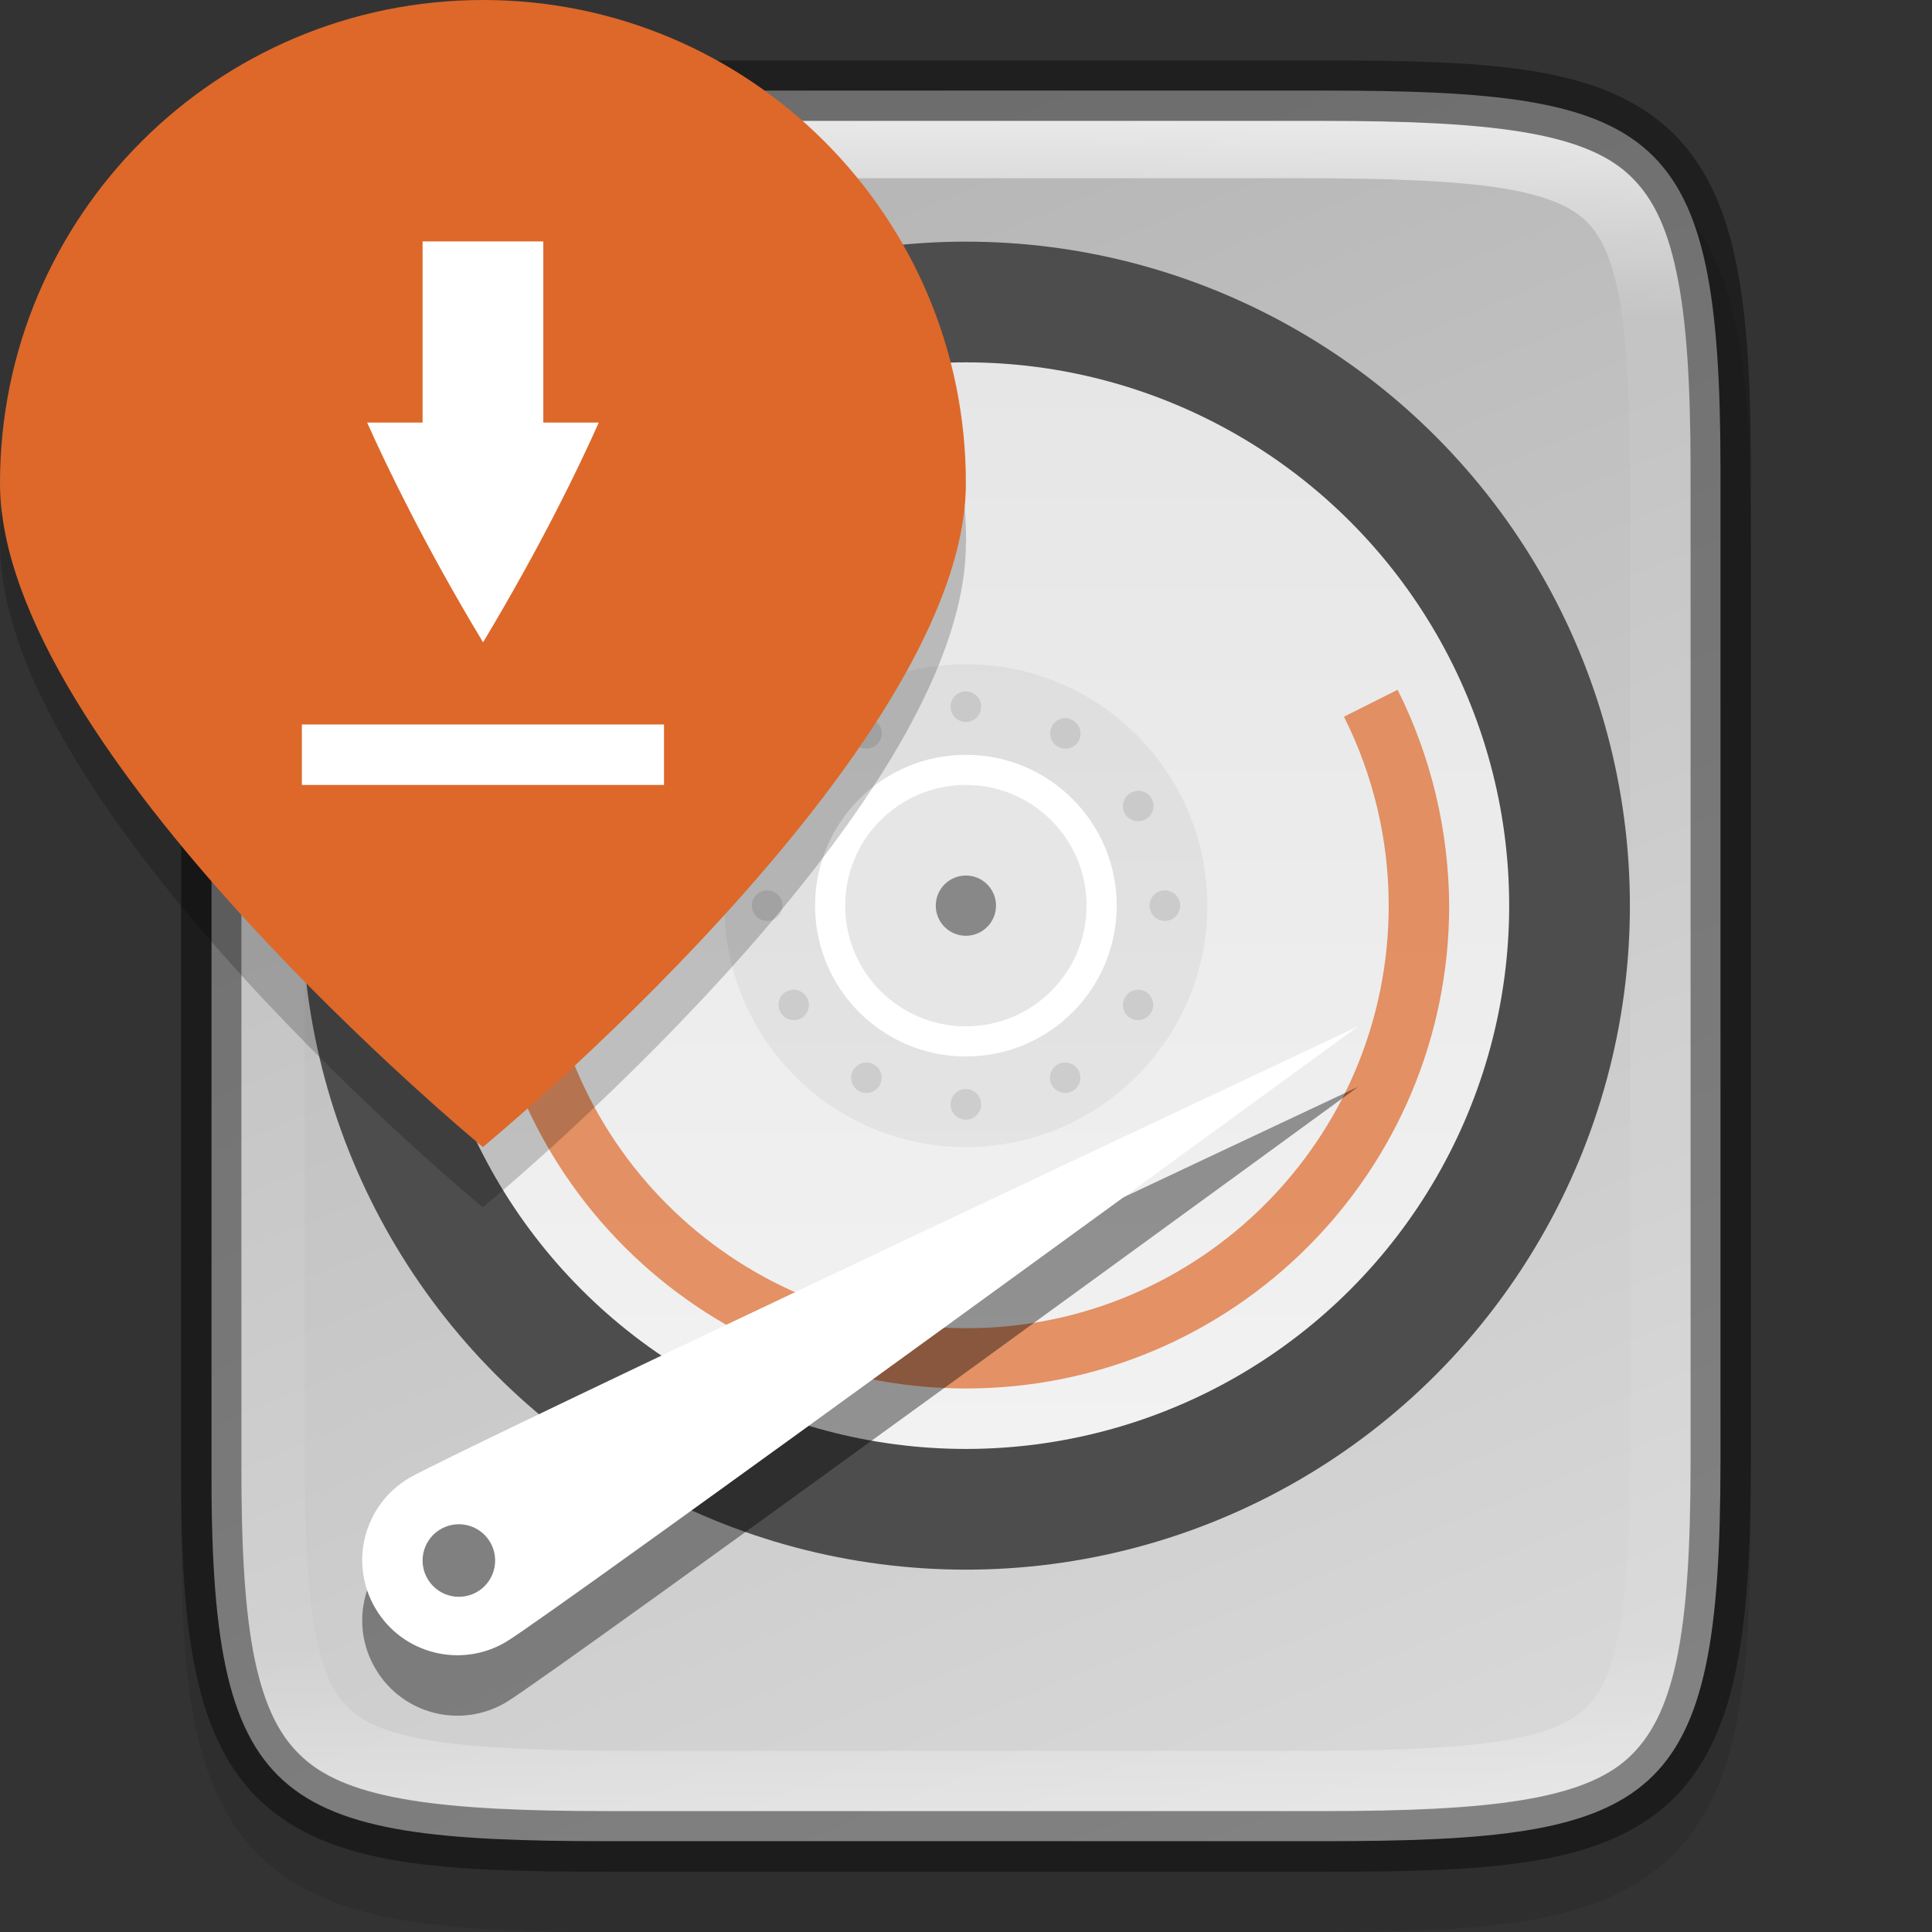 <?xml version="1.0" encoding="UTF-8" standalone="no"?>
<!-- Created with Inkscape (http://www.inkscape.org/) -->

<svg
   width="32"
   height="32"
   viewBox="0 0 8.467 8.467"
   version="1.1"
   id="svg5"
   inkscape:version="1.1.2 (0a00cf5339, 2022-02-04)"
   sodipodi:docname="ubiquity.svg"
   xmlns:inkscape="http://www.inkscape.org/namespaces/inkscape"
   xmlns:sodipodi="http://sodipodi.sourceforge.net/DTD/sodipodi-0.dtd"
   xmlns:xlink="http://www.w3.org/1999/xlink"
   xmlns="http://www.w3.org/2000/svg"
   xmlns:svg="http://www.w3.org/2000/svg">
  <rect x="0" y="0" width="8.467" height="8.467" fill="#333333" stroke="none"/>
  <sodipodi:namedview
     id="namedview7"
     pagecolor="#ffffff"
     bordercolor="#666666"
     borderopacity="1.0"
     inkscape:pageshadow="2"
     inkscape:pageopacity="0.0"
     inkscape:pagecheckerboard="0"
     inkscape:document-units="px"
     showgrid="false"
     units="px"
     height="32px"
     inkscape:zoom="24.53125"
     inkscape:cx="16"
     inkscape:cy="15.979618"
     inkscape:window-width="1846"
     inkscape:window-height="1011"
     inkscape:window-x="74"
     inkscape:window-y="32"
     inkscape:window-maximized="1"
     inkscape:current-layer="svg5" />
  <defs
     id="defs2">
    <linearGradient
       inkscape:collect="always"
       id="linearGradient1871">
      <stop
         style="stop-color:#ffffff;stop-opacity:1;"
         offset="0"
         id="stop1867" />
      <stop
         style="stop-color:#ffffff;stop-opacity:0.1"
         offset="0.12"
         id="stop2515" />
      <stop
         style="stop-color:#ffffff;stop-opacity:0.102"
         offset="0.9"
         id="stop2581" />
      <stop
         style="stop-color:#ffffff;stop-opacity:0.502"
         offset="1"
         id="stop1869" />
    </linearGradient>
    <linearGradient
       inkscape:collect="always"
       id="linearGradient3598">
      <stop
         style="stop-color:#d9d9d9;stop-opacity:1"
         offset="0"
         id="stop3594" />
      <stop
         style="stop-color:#b3b3b3;stop-opacity:1"
         offset="1"
         id="stop3596" />
    </linearGradient>
    <linearGradient
       inkscape:collect="always"
       xlink:href="#linearGradient3598"
       id="linearGradient885"
       x1="5.841"
       y1="8.202"
       x2="2.666"
       y2="0.397"
       gradientUnits="userSpaceOnUse" />
    <linearGradient
       inkscape:collect="always"
       xlink:href="#linearGradient1871"
       id="linearGradient1659"
       x1="2.665"
       y1="0.529"
       x2="2.697"
       y2="7.938"
       gradientUnits="userSpaceOnUse" />
    <linearGradient
       inkscape:collect="always"
       xlink:href="#linearGradient2221"
       id="linearGradient1241"
       x1="6.35"
       y1="2.381"
       x2="6.35"
       y2="9.79"
       gradientUnits="userSpaceOnUse"
       gradientTransform="matrix(0.643,0,0,0.643,0.151,0.057)" />
    <linearGradient
       inkscape:collect="always"
       id="linearGradient2221">
      <stop
         style="stop-color:#e6e6e6;stop-opacity:1;"
         offset="0"
         id="stop2217" />
      <stop
         style="stop-color:#f2f2f2;stop-opacity:1"
         offset="1"
         id="stop2219" />
    </linearGradient>
  </defs>
  <path
     d="m 2.697,0.529 c -0.376,0 -0.674,0.008 -0.928,0.051 C 1.516,0.622 1.296,0.705 1.131,0.869 0.967,1.033 0.884,1.254 0.842,1.507 c -0.042,0.253 -0.049,0.552 -0.048,0.929 v 2.061 2.063 c -0.002,0.376 0.005,0.675 0.048,0.928 0.042,0.253 0.126,0.475 0.29,0.639 0.164,0.164 0.385,0.246 0.638,0.289 0.253,0.043 0.552,0.051 0.928,0.051 h 3.073 c 0.376,0 0.674,-0.008 0.927,-0.051 C 6.95,8.373 7.17,8.291 7.333,8.127 7.497,7.963 7.58,7.742 7.622,7.489 7.665,7.236 7.673,6.938 7.673,6.561 V 4.498 2.435 c 0,-0.377 -0.008,-0.675 -0.051,-0.928 C 7.58,1.254 7.497,1.033 7.333,0.869 7.17,0.705 6.95,0.622 6.697,0.58 6.444,0.537 6.146,0.529 5.77,0.529 Z"
     style="color:#000000;font-style:normal;font-variant:normal;font-weight:normal;font-stretch:normal;font-size:medium;line-height:normal;font-family:sans-serif;font-variant-ligatures:normal;font-variant-position:normal;font-variant-caps:normal;font-variant-numeric:normal;font-variant-alternates:normal;font-feature-settings:normal;text-indent:0;text-align:start;text-decoration:none;text-decoration-line:none;text-decoration-style:solid;text-decoration-color:#000000;letter-spacing:normal;word-spacing:normal;text-transform:none;writing-mode:lr-tb;direction:ltr;text-orientation:mixed;dominant-baseline:auto;baseline-shift:baseline;text-anchor:start;white-space:normal;shape-padding:0;clip-rule:nonzero;display:inline;overflow:visible;visibility:visible;opacity:0.1;isolation:auto;mix-blend-mode:normal;color-interpolation:sRGB;color-interpolation-filters:linearRGB;solid-color:#000000;solid-opacity:1;vector-effect:none;fill:#000000;fill-opacity:1;fill-rule:nonzero;stroke:none;stroke-width:0.529;stroke-linecap:butt;stroke-linejoin:miter;stroke-miterlimit:4;stroke-dasharray:none;stroke-dashoffset:0;stroke-opacity:1;marker:none;color-rendering:auto;image-rendering:auto;shape-rendering:auto;text-rendering:auto;enable-background:accumulate"
     id="path1922" />
  <path
     d="m 2.666,0.397 c -1.472,0 -1.747,0.155 -1.739,1.662 v 2.174 2.174 c -0.008,1.508 0.268,1.662 1.739,1.662 h 3.135 c 1.471,0 1.739,-0.155 1.739,-1.662 V 4.233 2.059 c 0,-1.508 -0.268,-1.662 -1.739,-1.662 z"
     style="color:#000000;display:inline;overflow:visible;visibility:visible;fill:url(#linearGradient885);fill-opacity:1;fill-rule:nonzero;stroke:none;stroke-width:0.265;marker:none;enable-background:accumulate"
     id="path2042" />
  <circle
     style="fill:#4d4d4d;fill-opacity:1;stroke-width:0.182;stroke-linejoin:round"
     id="path1307"
     cx="4.233"
     cy="3.969"
     r="2.91" />
  <circle
     style="fill:url(#linearGradient1241);fill-opacity:1;stroke-width:0.17;stroke-linejoin:round"
     id="path985"
     cx="4.233"
     cy="3.969"
     r="2.381" />
  <path
     d="M 3.677,1.929 C 2.757,2.179 2.118,3.015 2.117,3.968 c 0,1.169 0.948,2.117 2.117,2.117 1.169,0 2.117,-0.948 2.117,-2.117 C 6.349,3.64 6.272,3.316 6.125,3.023 L 5.89,3.141 c 0.129,0.257 0.196,0.54 0.196,0.828 0,1.023 -0.829,1.852 -1.852,1.852 C 3.21,5.821 2.381,4.991 2.381,3.968 2.381,3.133 2.94,2.402 3.746,2.182 Z"
     style="opacity:0.7;fill:#dd682a;stroke-width:0.265;enable-background:new;fill-opacity:1"
     id="path1066" />
  <circle
     style="opacity:0.05;fill:#000000;fill-opacity:1;stroke-width:0.151;stroke-linejoin:round"
     id="path7273"
     cx="4.233"
     cy="3.969"
     r="1.058" />
  <path
     id="circle42"
     style="opacity:0.1;fill:#000000;stroke-width:0.265"
     d="m 4.233,3.03 a 0.067,0.067 0 0 0 -0.067,0.067 0.067,0.067 0 0 0 0.067,0.067 0.067,0.067 0 0 0 0.067,-0.067 0.067,0.067 0 0 0 -0.067,-0.067 z M 3.789,3.148 a 0.067,0.067 0 0 0 -0.025,0.009 0.067,0.067 0 0 0 -0.024,0.091 0.067,0.067 0 0 0 0.091,0.024 0.067,0.067 0 0 0 0.025,-0.091 0.067,0.067 0 0 0 -0.067,-0.033 z m 0.889,0 a 0.067,0.067 0 0 0 -0.067,0.033 0.067,0.067 0 0 0 0.025,0.091 0.067,0.067 0 0 0 0.091,-0.024 0.067,0.067 0 0 0 -0.025,-0.091 0.067,0.067 0 0 0 -0.025,-0.009 z M 3.488,3.467 a 0.067,0.067 0 0 0 -0.067,0.033 0.067,0.067 0 0 0 0.024,0.092 0.067,0.067 0 0 0 0.092,-0.025 0.067,0.067 0 0 0 -0.025,-0.091 0.067,0.067 0 0 0 -0.025,-0.008 z m 1.492,0 a 0.067,0.067 0 0 0 -0.025,0.008 0.067,0.067 0 0 0 -0.025,0.091 0.067,0.067 0 0 0 0.092,0.024 0.067,0.067 0 0 0 0.024,-0.091 0.067,0.067 0 0 0 -0.067,-0.033 z M 3.362,3.902 a 0.067,0.067 0 0 0 -0.067,0.067 0.067,0.067 0 0 0 0.067,0.067 0.067,0.067 0 0 0 0.067,-0.067 0.067,0.067 0 0 0 -0.067,-0.067 z m 1.743,0 a 0.067,0.067 0 0 0 -0.067,0.067 0.067,0.067 0 0 0 0.067,0.067 0.067,0.067 0 0 0 0.067,-0.067 0.067,0.067 0 0 0 -0.067,-0.067 z M 3.47,4.338 a 0.067,0.067 0 0 0 -0.025,0.008 0.067,0.067 0 0 0 -0.024,0.091 0.067,0.067 0 0 0 0.091,0.025 0.067,0.067 0 0 0 0.024,-0.091 0.067,0.067 0 0 0 -0.067,-0.033 z m 1.527,0 a 0.067,0.067 0 0 0 -0.067,0.033 0.067,0.067 0 0 0 0.024,0.091 0.067,0.067 0 0 0 0.091,-0.025 0.067,0.067 0 0 0 -0.024,-0.091 0.067,0.067 0 0 0 -0.025,-0.008 z m -1.191,0.319 a 0.067,0.067 0 0 0 -0.067,0.033 0.067,0.067 0 0 0 0.024,0.091 0.067,0.067 0 0 0 0.092,-0.025 0.067,0.067 0 0 0 -0.025,-0.091 0.067,0.067 0 0 0 -0.025,-0.008 z m 0.854,0 a 0.067,0.067 0 0 0 -0.025,0.008 0.067,0.067 0 0 0 -0.025,0.091 0.067,0.067 0 0 0 0.091,0.025 0.067,0.067 0 0 0 0.025,-0.091 0.067,0.067 0 0 0 -0.067,-0.033 z m -0.427,0.116 a 0.067,0.067 0 0 0 -0.067,0.067 0.067,0.067 0 0 0 0.067,0.067 0.067,0.067 0 0 0 0.067,-0.067 0.067,0.067 0 0 0 -0.067,-0.067 z" />
  <circle
     style="fill:#ffffff;fill-opacity:1;stroke-width:0.147;stroke-linejoin:round"
     id="path7417"
     cx="4.233"
     cy="3.969"
     r="0.661" />
  <circle
     style="opacity:0.1;fill:#000000;fill-opacity:1;stroke-width:0.176;stroke-linejoin:round"
     id="path7675"
     cx="4.233"
     cy="3.969"
     r="0.529" />
  <circle
     style="fill:#888888;fill-opacity:1;stroke-width:0.132;stroke-linejoin:round"
     id="path7828"
     cx="4.233"
     cy="3.969"
     r="0.132" />
  <path
     d="m 5.952,4.763 c 0,0 -3.537,2.581 -3.735,2.698 C 2.019,7.578 1.763,7.513 1.646,7.314 1.528,7.116 1.594,6.86 1.792,6.743 1.99,6.625 5.952,4.763 5.952,4.763 Z"
     style="opacity:0.4;fill:#000000;stroke-width:0.265;enable-background:new"
     id="path962"
     sodipodi:nodetypes="ccsccc" />
  <path
     d="m 5.952,4.498 c 0,0 -3.537,2.581 -3.735,2.698 C 2.019,7.313 1.763,7.248 1.646,7.05 1.528,6.852 1.594,6.596 1.792,6.478 1.99,6.361 5.952,4.498 5.952,4.498 Z"
     style="fill:#ffffff;stroke-width:0.07;enable-background:new"
     id="path1055" />
  <circle
     style="fill:#808080;fill-opacity:1;stroke-width:0.318;stroke-linecap:round;stroke-linejoin:round"
     id="path1208"
     cx="2.011"
     cy="6.839"
     r="0.159" />
  <path
     id="path2368"
     style="color:#000000;display:inline;opacity:0.7;fill:url(#linearGradient1659);fill-opacity:1;stroke-width:0.265;-inkscape-stroke:none;enable-background:new"
     d="m 2.665,0.529 c -0.731,0 -1.135,0.05 -1.336,0.232 C 1.229,0.851 1.161,0.981 1.117,1.191 1.073,1.4 1.056,1.685 1.058,2.058 v 5.292e-4 2.175 2.175 5.292e-4 c -0.002,0.373 0.015,0.658 0.059,0.868 0.044,0.21 0.112,0.339 0.212,0.43 0.201,0.181 0.605,0.232 1.336,0.232 h 3.136 c 0.731,0 1.133,-0.05 1.333,-0.232 C 7.234,7.615 7.302,7.486 7.346,7.276 7.391,7.066 7.408,6.78 7.408,6.407 V 4.233 2.059 c 0,-0.373 -0.017,-0.659 -0.062,-0.869 C 7.302,0.981 7.234,0.851 7.134,0.761 6.934,0.58 6.532,0.529 5.801,0.529 Z m 0.116,0.252 h 2.917 c 0.384,0 0.676,0.011 0.88,0.043 0.204,0.033 0.306,0.082 0.371,0.143 0.064,0.062 0.116,0.16 0.15,0.355 0.034,0.195 0.045,0.474 0.045,0.842 v 2.063 2.063 c 0,0.368 -0.011,0.647 -0.045,0.842 -0.034,0.195 -0.086,0.293 -0.15,0.354 C 6.884,7.548 6.782,7.597 6.578,7.63 6.374,7.662 6.083,7.673 5.698,7.673 H 2.781 c -0.384,0 -0.677,-0.011 -0.881,-0.043 C 1.696,7.597 1.592,7.548 1.528,7.486 1.463,7.425 1.412,7.327 1.378,7.132 1.344,6.938 1.333,6.659 1.335,6.292 V 6.291 4.227 2.164 2.163 C 1.333,1.796 1.344,1.517 1.378,1.322 1.412,1.128 1.463,1.03 1.528,0.968 1.592,0.907 1.696,0.858 1.9,0.825 2.104,0.793 2.397,0.782 2.781,0.782 Z"
     sodipodi:nodetypes="sssscccsssssssscssssscssssscsssssssssscccsssscc" />
  <path
     d="m 2.666,0.265 c -0.74,0 -1.21,0.027 -1.513,0.3 C 1.001,0.701 0.91,0.893 0.859,1.136 0.807,1.379 0.792,1.679 0.794,2.06 v 2.174 2.174 c -0.002,0.381 0.013,0.68 0.065,0.923 0.051,0.243 0.143,0.435 0.294,0.572 0.303,0.273 0.773,0.3 1.513,0.3 h 3.136 c 0.74,0 1.208,-0.027 1.51,-0.3 C 7.462,7.766 7.554,7.574 7.605,7.331 7.657,7.088 7.673,6.788 7.673,6.407 V 4.233 2.059 c 0,-0.381 -0.016,-0.68 -0.068,-0.923 C 7.554,0.893 7.462,0.701 7.311,0.564 7.009,0.291 6.541,0.265 5.801,0.265 Z m 0,0.265 h 3.136 c 0.731,0 1.133,0.05 1.333,0.232 0.1,0.091 0.168,0.22 0.212,0.43 0.045,0.21 0.062,0.496 0.062,0.869 v 2.174 2.174 c 0,0.373 -0.017,0.659 -0.062,0.869 C 7.302,7.486 7.234,7.615 7.134,7.706 6.934,7.887 6.532,7.937 5.801,7.937 H 2.666 c -0.731,0 -1.135,-0.05 -1.336,-0.232 C 1.229,7.615 1.162,7.486 1.117,7.276 1.073,7.066 1.057,6.781 1.058,6.408 V 6.408 4.233 2.059 2.058 C 1.057,1.685 1.073,1.4 1.117,1.191 1.162,0.981 1.229,0.851 1.33,0.761 1.531,0.58 1.934,0.529 2.666,0.529 Z"
     style="color:#000000;display:inline;opacity:0.4;fill:#000000;stroke-width:0.265;-inkscape-stroke:none;enable-background:new"
     id="path2244" />
  <path
     d="m 4.233,2.381 c 0,1.169 -2.117,2.91 -2.117,2.91 C 2.117,5.292 0,3.55 0,2.381 0,1.212 0.948,0.265 2.117,0.265 c 1.169,0 2.117,0.948 2.117,2.117 z"
     style="opacity:0.2;fill:#000000;stroke-width:0.265;enable-background:new"
     id="path1299"
     sodipodi:nodetypes="scsss" />
  <path
     d="m 4.233,2.117 c 0,1.169 -2.117,2.91 -2.117,2.91 C 2.117,5.027 0,3.286 0,2.117 0,0.948 0.948,0 2.117,0 3.286,0 4.233,0.948 4.233,2.117 Z"
     style="fill:#dd682a;fill-opacity:1;stroke-width:0.07;enable-background:new"
     id="path928" />
  <path
     d="M 1.852,1.058 H 2.381 v 0.794 H 2.624 C 2.535,2.052 2.373,2.388 2.117,2.815 1.86,2.388 1.699,2.052 1.609,1.852 H 1.852 Z M 1.323,3.175 v 0.265 h 1.587 V 3.175 Z"
     style="color:#000000;fill:#ffffff;stroke-width:0.265"
     id="path1545" />
</svg>
